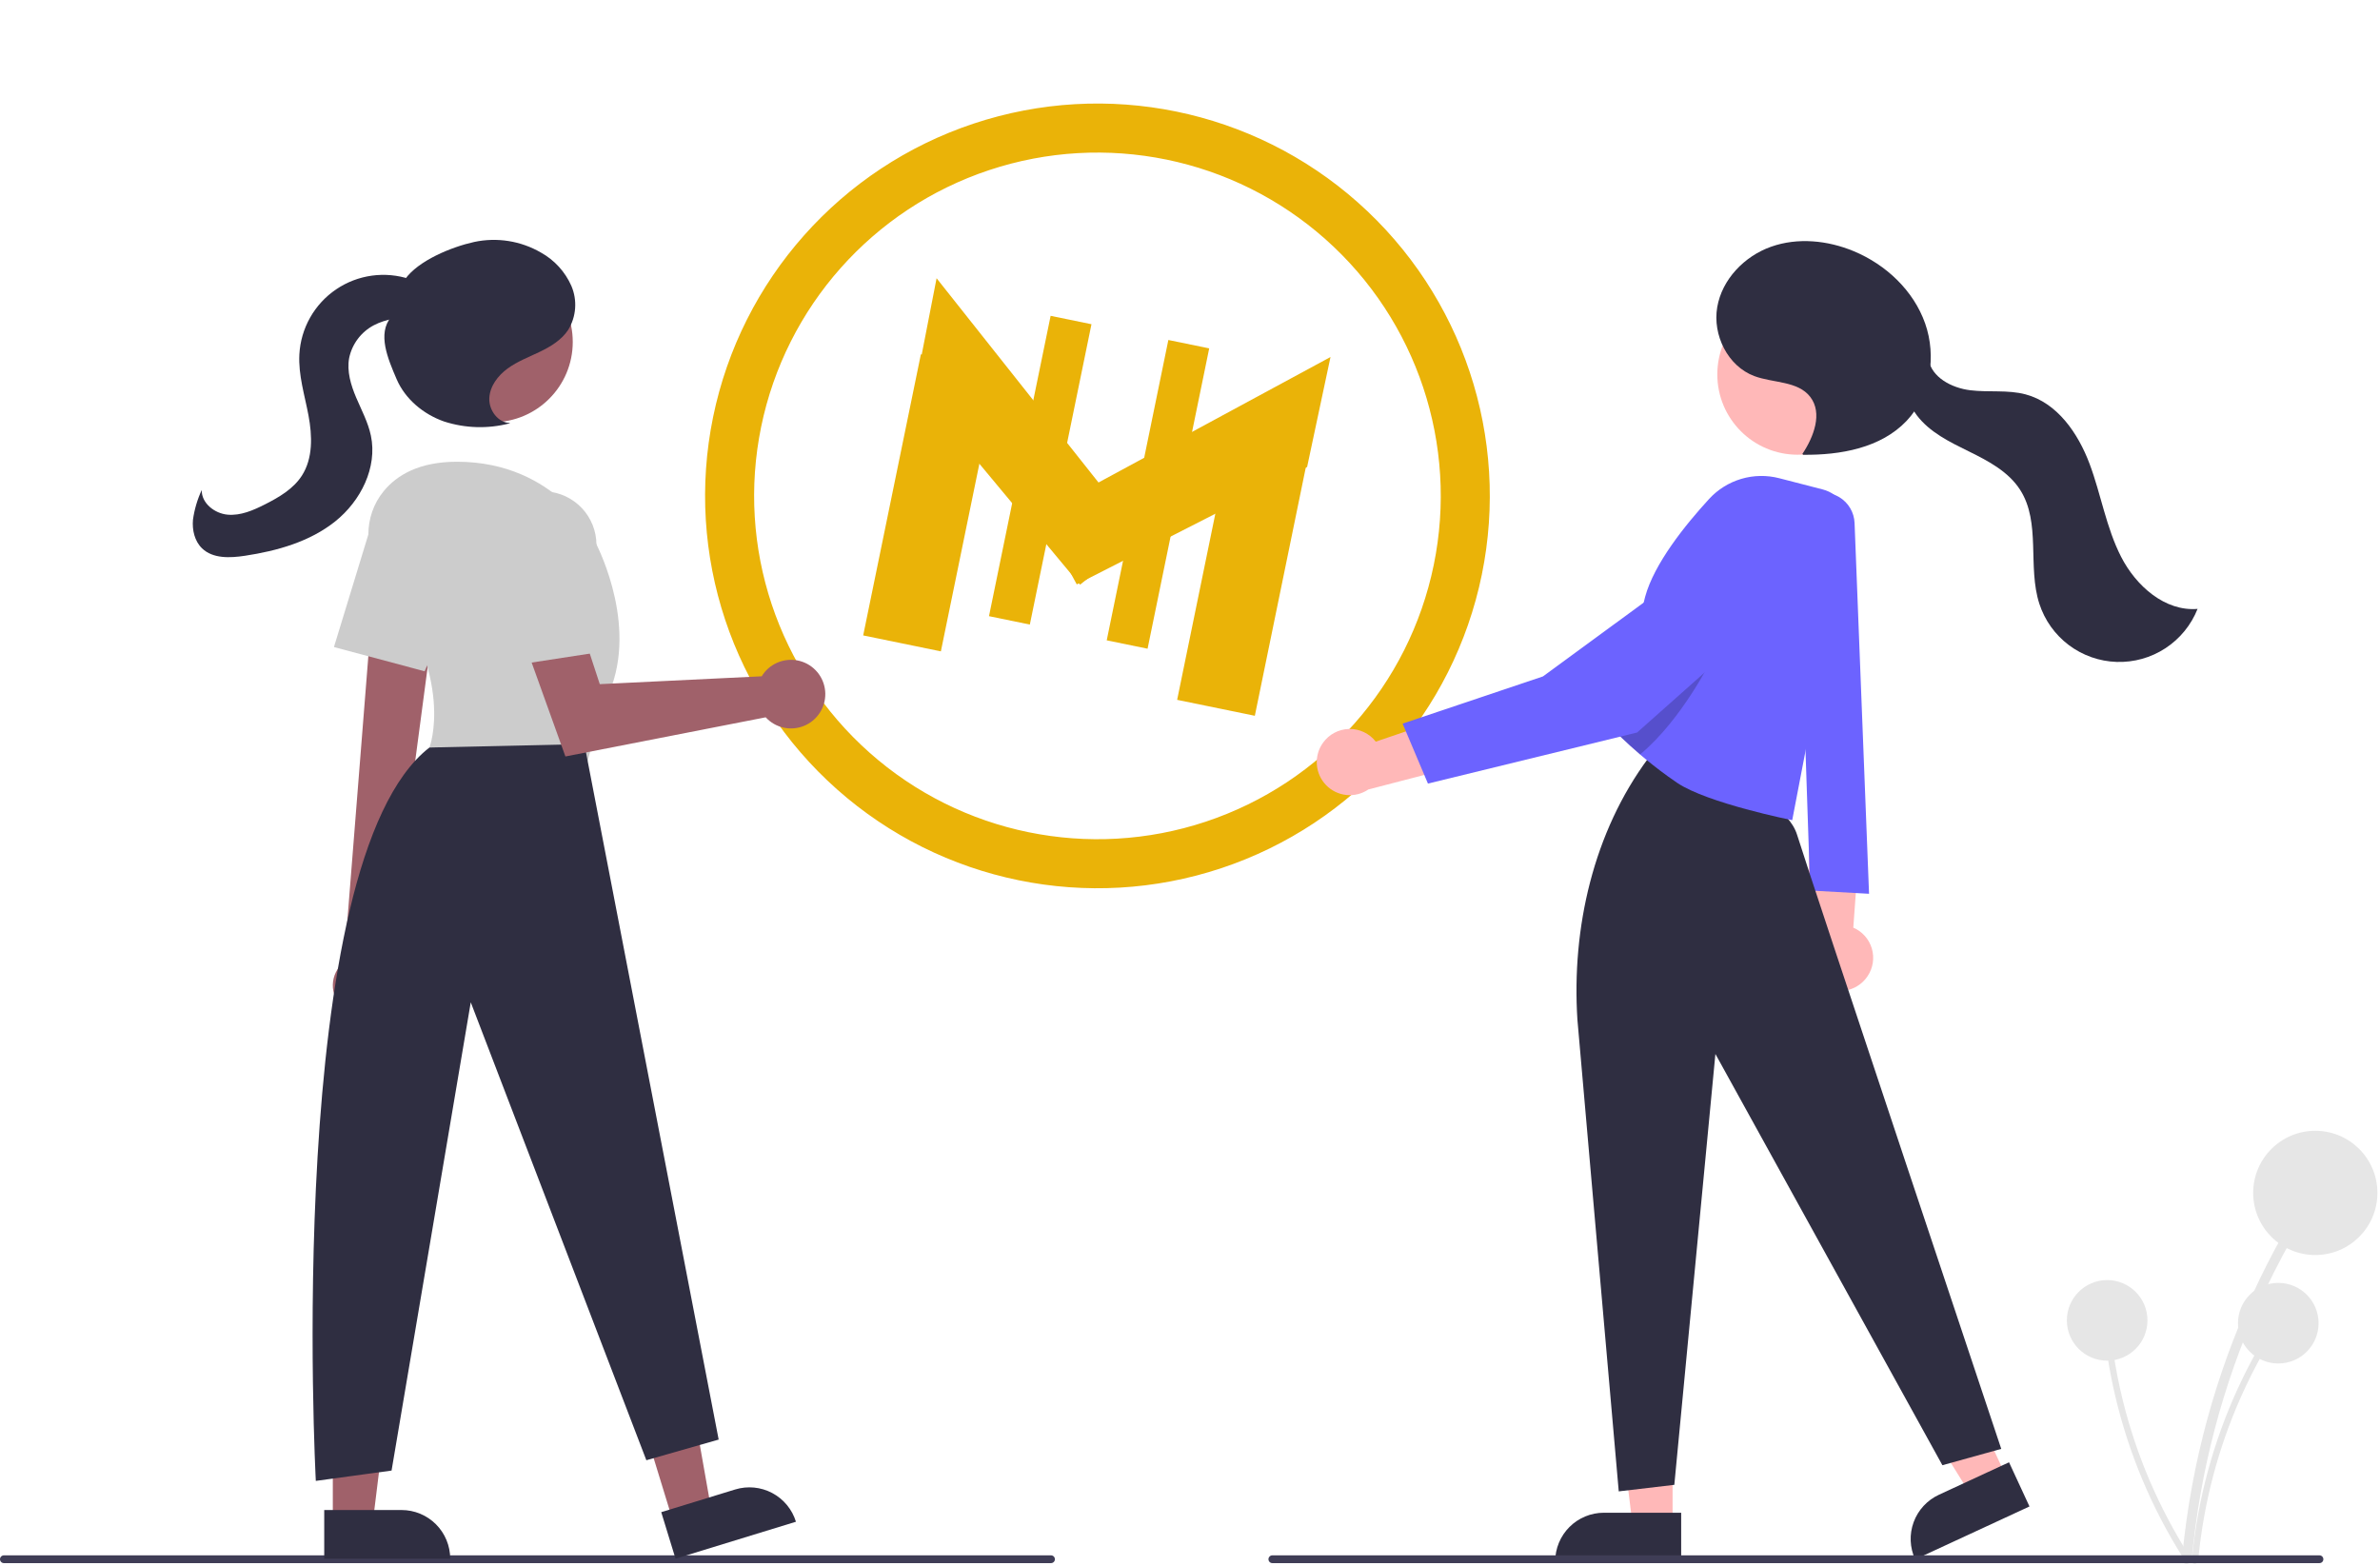 <svg width="728" height="479" viewBox="0 0 728 479" fill="none" xmlns="http://www.w3.org/2000/svg">
<g clip-path="url(#clip0_21_41)">
<rect x="281.679" y="108.38" width="24.259" height="87.782" transform="rotate(11.596 281.679 108.38)" fill="#eab308"/>
<path d="M280.01 118.361L286.485 85.113L349.048 164.036L330.366 178.845L280.01 118.361Z" fill="#eab308"/>
<path d="M406.976 109.21L399.823 142.842L329.364 178.761L317.825 157.423L406.976 109.21Z" fill="#eab308"/>
<circle cx="335.69" cy="151.69" r="112.516" transform="rotate(11.596 335.69 151.69)" stroke="#eab308" stroke-width="15"/>
<path d="M377.713 128.086L401.477 132.962L383.832 218.952L360.068 214.076L377.713 128.086Z" fill="#eab308"/>
<rect x="321.368" y="96.611" width="12.755" height="93.784" transform="rotate(11.596 321.368 96.611)" fill="#eab308"/>
<rect x="357.38" y="104" width="12.755" height="93.784" transform="rotate(11.596 357.38 104)" fill="#eab308"/>
<path d="M404.68 227.212C405.589 225.934 406.784 224.886 408.17 224.151C409.556 223.417 411.095 223.017 412.663 222.982C414.231 222.948 415.785 223.281 417.202 223.954C418.619 224.627 419.858 225.622 420.822 226.86L454.656 215.36L449.965 233.327L418.555 241.493C416.589 242.826 414.216 243.423 411.853 243.181C409.49 242.939 407.287 241.872 405.632 240.168C403.977 238.465 402.974 236.232 402.8 233.863C402.626 231.494 403.292 229.139 404.68 227.212Z" fill="#FFB8B8"/>
<path d="M670.431 476.923C672.925 450.07 679.811 423.809 690.816 399.188C693.883 392.337 697.259 385.636 700.944 379.086C701.89 377.4 699.3 375.886 698.353 377.572C684.954 401.428 675.567 427.325 670.567 454.227C669.176 461.739 668.131 469.305 667.431 476.923C667.254 478.845 670.255 478.833 670.431 476.923Z" fill="#E6E6E6"/>
<path d="M708.209 383.897C718.703 383.897 727.209 375.39 727.209 364.897C727.209 354.404 718.703 345.897 708.209 345.897C697.716 345.897 689.209 354.404 689.209 364.897C689.209 375.39 697.716 383.897 708.209 383.897Z" fill="#E6E6E6"/>
<path d="M672.375 477.428C673.992 460.007 678.46 442.97 685.599 426.997C687.589 422.552 689.779 418.205 692.17 413.956C692.289 413.734 692.318 413.474 692.25 413.231C692.182 412.987 692.022 412.78 691.804 412.653C691.586 412.525 691.327 412.488 691.082 412.548C690.836 412.607 690.624 412.76 690.489 412.974C681.796 428.451 675.707 445.251 672.463 462.704C671.561 467.577 670.883 472.485 670.429 477.428C670.313 478.674 672.26 478.667 672.375 477.428Z" fill="#E6E6E6"/>
<path d="M696.883 417.077C703.691 417.077 709.209 411.559 709.209 404.751C709.209 397.944 703.691 392.425 696.883 392.425C690.076 392.425 684.557 397.944 684.557 404.751C684.557 411.559 690.076 417.077 696.883 417.077Z" fill="#E6E6E6"/>
<path d="M669.918 476.264C660.479 461.533 653.523 445.352 649.328 428.367C648.163 423.638 647.216 418.864 646.487 414.043C646.445 413.794 646.308 413.571 646.105 413.422C645.901 413.272 645.648 413.207 645.397 413.241C645.147 413.274 644.92 413.404 644.763 413.602C644.607 413.8 644.533 414.051 644.558 414.302C647.223 431.852 652.755 448.845 660.932 464.6C663.218 468.998 665.702 473.285 668.384 477.461C669.06 478.515 670.59 477.311 669.918 476.264Z" fill="#E6E6E6"/>
<path d="M644.542 416.212C651.35 416.212 656.869 410.693 656.869 403.886C656.869 397.078 651.35 391.56 644.542 391.56C637.735 391.56 632.216 397.078 632.216 403.886C632.216 410.693 637.735 416.212 644.542 416.212Z" fill="#E6E6E6"/>
<path d="M571.31 298.525C572.119 297.298 572.65 295.908 572.864 294.454C573.078 292.999 572.971 291.516 572.55 290.107C572.129 288.699 571.404 287.4 570.426 286.302C569.449 285.204 568.243 284.333 566.892 283.752L569.483 248.111L553.28 257.183L553.304 289.638C552.478 291.971 552.536 294.526 553.468 296.819C554.4 299.112 556.14 300.983 558.36 302.079C560.579 303.174 563.123 303.418 565.51 302.763C567.897 302.108 569.961 300.6 571.31 298.525Z" fill="#FFB8B8"/>
<path d="M567.279 159.979L571.709 273.397L553.709 272.397L549.709 153.397L553.505 151.611C554.95 150.931 556.54 150.62 558.134 150.704C559.727 150.789 561.276 151.267 562.64 152.096C564.004 152.924 565.141 154.078 565.951 155.454C566.76 156.829 567.217 158.384 567.279 159.979Z" fill="#6C63FF"/>
<path d="M511.612 466.235L499.352 466.234L493.52 418.946L511.614 418.947L511.612 466.235Z" fill="#FFB8B8"/>
<path d="M490.595 462.731H514.239V477.618H475.708C475.708 475.663 476.093 473.727 476.841 471.921C477.589 470.115 478.686 468.474 480.068 467.092C481.451 465.709 483.092 464.613 484.898 463.865C486.704 463.116 488.64 462.731 490.595 462.731Z" fill="#2F2E41"/>
<path d="M613.615 451.583L602.489 456.734L577.329 416.272L593.749 408.671L613.615 451.583Z" fill="#FFB8B8"/>
<path d="M593.071 457.234L614.527 447.301L620.781 460.811L585.816 476.997C584.157 473.414 583.989 469.319 585.35 465.613C586.711 461.907 589.488 458.893 593.071 457.234Z" fill="#2F2E41"/>
<path d="M482.502 311.908L495.146 456.197L512.146 454.197L524.71 322.397L594.146 448.197L612.146 443.197C612.146 443.197 554.21 269.897 549.71 255.397C544.777 239.502 505.71 233.397 505.71 233.397L504.21 231.897C487.423 254.495 480.699 283.815 482.502 311.908Z" fill="#2F2E41"/>
<path d="M549.859 139.093C563.424 139.093 574.42 128.096 574.42 114.532C574.42 100.967 563.424 89.971 549.859 89.971C536.294 89.971 525.298 100.967 525.298 114.532C525.298 128.096 536.294 139.093 549.859 139.093Z" fill="#FFB8B8"/>
<path d="M565.279 161.922L548.209 250.892C548.209 250.892 522.269 245.712 513.029 239.472C509.369 236.992 506.049 234.432 503.249 232.112C502.699 231.662 502.179 231.212 501.669 230.782C497.049 226.832 494.209 223.892 494.209 223.892C494.209 223.892 495.688 216.642 497.499 208.062C499.519 198.452 501.969 187.162 503.219 182.552C505.969 172.442 515.409 160.662 522.769 152.642C525.433 149.734 528.84 147.606 532.622 146.485C536.404 145.365 540.42 145.295 544.239 146.282L557.559 149.722C560.156 150.392 562.4 152.027 563.835 154.294C565.269 156.56 565.785 159.288 565.279 161.922Z" fill="#6C63FF"/>
<path opacity="0.2" d="M523.999 200.782C523.999 200.782 514.819 219.862 501.669 230.782C497.049 226.832 494.209 223.892 494.209 223.892C494.209 223.892 495.688 216.642 497.499 208.062C508.519 202.242 519.879 198.572 523.999 200.782Z" fill="black"/>
<path d="M540.279 165.857C539.372 165.395 538.425 165.019 537.448 164.733C535.454 164.186 533.355 164.143 531.34 164.608C529.325 165.072 527.457 166.029 525.903 167.393L471.945 206.916L429.031 221.351L436.785 239.692L500.761 224.068L543.19 186.36C544.651 184.96 545.757 183.232 546.417 181.32C547.078 179.407 547.274 177.365 546.989 175.362C546.705 173.359 545.948 171.453 544.781 169.8C543.614 168.147 542.071 166.796 540.279 165.857Z" fill="#6C63FF"/>
<path d="M551.313 138.867C554.808 133.634 557.567 126.379 553.718 121.401C549.919 116.486 542.426 117.21 536.608 115.036C528.504 112.007 523.804 102.487 525.27 93.96C526.735 85.434 533.58 78.366 541.734 75.474C549.887 72.582 559.082 73.522 567.067 76.853C576.896 80.952 585.328 88.883 588.864 98.929C592.399 108.975 590.509 121.037 583.174 128.759C575.31 137.037 562.969 139.243 551.552 139.109" fill="#2F2E41"/>
<path d="M589.881 109.907C590.882 115.498 597.015 118.673 602.652 119.371C608.289 120.069 614.12 119.174 619.607 120.64C629.281 123.225 635.662 132.528 639.174 141.906C642.686 151.283 644.244 161.404 648.807 170.317C653.37 179.231 662.217 187.089 672.196 186.255C670.241 191.177 666.815 195.375 662.386 198.278C657.957 201.181 652.74 202.646 647.447 202.475C642.154 202.303 637.043 200.503 632.812 197.319C628.58 194.135 625.433 189.724 623.801 184.686C620.136 173.369 624.344 159.873 617.933 149.852C614.386 144.307 608.26 141.045 602.354 138.139C596.447 135.233 590.248 132.25 586.288 126.992C582.328 121.733 581.537 113.429 586.417 109.011" fill="#2F2E41"/>
<path d="M709.485 478.144H389.191C388.875 478.144 388.572 478.019 388.349 477.796C388.125 477.572 388 477.27 388 476.954C388 476.638 388.125 476.335 388.349 476.112C388.572 475.888 388.875 475.763 389.191 475.763H709.485C709.8 475.763 710.103 475.888 710.327 476.112C710.55 476.335 710.675 476.638 710.675 476.954C710.675 477.27 710.55 477.572 710.327 477.796C710.103 478.019 709.8 478.144 709.485 478.144Z" fill="#3F3D56"/>
<path d="M321.485 478.144H1.191C0.875 478.144 0.572 478.019 0.349 477.796C0.125 477.572 0 477.27 0 476.954C0 476.638 0.125 476.335 0.349 476.112C0.572 475.888 0.875 475.763 1.191 475.763H321.485C321.8 475.763 322.103 475.888 322.327 476.112C322.55 476.335 322.675 476.638 322.675 476.954C322.675 477.27 322.55 477.572 322.327 477.796C322.103 478.019 321.8 478.144 321.485 478.144Z" fill="#3F3D56"/>
<path d="M205.801 465.134L217.522 461.537L209.226 414.618L191.928 419.927L205.801 465.134Z" fill="#A0616A"/>
<path d="M243.465 465.483L206.63 476.788L202.262 462.556L224.865 455.619C228.64 454.461 232.72 454.849 236.208 456.699C239.696 458.549 242.306 461.709 243.465 465.483Z" fill="#2F2E41"/>
<path d="M101.803 465.403H114.063L119.895 418.115L101.801 418.116L101.803 465.403Z" fill="#A0616A"/>
<path d="M137.707 476.786L99.176 476.788L99.176 461.901L122.819 461.9C126.768 461.9 130.554 463.468 133.346 466.259C136.138 469.051 137.707 472.838 137.707 476.786Z" fill="#2F2E41"/>
<path d="M104.924 308.326C103.916 307.443 103.115 306.35 102.576 305.124C102.037 303.898 101.773 302.568 101.804 301.229C101.834 299.89 102.157 298.574 102.751 297.373C103.346 296.173 104.196 295.117 105.242 294.28L114.747 174.586L134.078 179.415L118.6 296.174C119.889 298.025 120.454 300.284 120.189 302.523C119.923 304.763 118.845 306.827 117.159 308.325C115.474 309.823 113.297 310.65 111.042 310.65C108.787 310.65 106.61 309.824 104.924 308.326Z" fill="#A0616A"/>
<path d="M150.634 129.162C164.199 129.162 175.195 118.166 175.195 104.601C175.195 91.036 164.199 80.04 150.634 80.04C137.07 80.04 126.073 91.036 126.073 104.601C126.073 118.166 137.07 129.162 150.634 129.162Z" fill="#A0616A"/>
<path d="M117.088 176.96C111.251 168.947 111.071 157.911 117.359 150.247C121.462 145.245 128.325 141.242 139.784 141.242C170.327 141.242 181.912 165.466 181.912 165.466C181.912 165.466 194.551 188.637 187.178 209.701C179.806 230.765 179.806 232.871 179.806 232.871L131.358 228.658C131.358 228.658 139.532 207.772 117.088 176.96Z" fill="#CCCCCC"/>
<path d="M102.148 197.928L112.585 163.782C113.284 161.496 114.477 159.391 116.078 157.616C117.68 155.842 119.653 154.44 121.856 153.511C124.059 152.583 126.439 152.149 128.828 152.241C131.217 152.334 133.557 152.95 135.682 154.045C139.368 155.955 142.191 159.195 143.577 163.108C144.963 167.021 144.809 171.316 143.147 175.12L129.878 205.338L102.148 197.928Z" fill="#CCCCCC"/>
<path d="M178.753 227.605L219.828 440.352L197.71 446.671L143.997 306.595L119.773 449.831L96.603 452.991C96.603 452.991 86.439 263.472 131.358 228.658L178.753 227.605Z" fill="#2F2E41"/>
<path d="M233.959 205.523C233.603 205.947 233.281 206.398 232.996 206.872L183.461 209.274L173.923 180.154L157.361 188.026L172.949 231.397L234.211 219.416C235.65 220.988 237.534 222.084 239.612 222.559C241.69 223.034 243.863 222.865 245.842 222.075C247.821 221.285 249.513 219.91 250.693 218.135C251.872 216.36 252.483 214.268 252.444 212.137C252.406 210.006 251.719 207.937 250.476 206.206C249.233 204.475 247.493 203.163 245.486 202.445C243.479 201.727 241.302 201.637 239.242 202.187C237.183 202.737 235.34 203.9 233.959 205.523Z" fill="#A0616A"/>
<path d="M149.898 168.525C149.619 166.15 149.864 163.743 150.617 161.474C151.37 159.205 152.613 157.129 154.257 155.393C155.9 153.657 157.905 152.303 160.13 151.427C162.355 150.551 164.745 150.174 167.131 150.323C171.274 150.589 175.161 152.421 178.004 155.447C180.846 158.473 182.432 162.466 182.439 166.618V199.62L154.07 203.985L149.898 168.525Z" fill="#CCCCCC"/>
<path d="M156.036 129.385C152.35 129.369 149.506 125.487 149.671 121.805C149.836 118.122 152.31 114.882 155.29 112.712C158.27 110.542 161.764 109.22 165.088 107.624C168.411 106.029 171.705 104.039 173.757 100.976C174.996 98.972 175.736 96.699 175.914 94.349C176.092 91.999 175.703 89.64 174.78 87.472C172.871 83.135 169.592 79.543 165.447 77.248C159.279 73.672 152.001 72.521 145.03 74.019C138.142 75.531 127.876 79.715 123.84 85.498L119.632 96.956C115.344 102.112 118.664 109.769 121.3 115.936C123.935 122.102 129.548 126.741 135.881 128.947C142.306 131.012 149.184 131.218 155.722 129.542" fill="#2F2E41"/>
<path d="M133.589 91.224C131.781 88.325 128.645 86.481 125.404 85.399C121.648 84.145 117.654 83.775 113.733 84.318C109.811 84.86 106.068 86.3 102.794 88.526C99.52 90.752 96.804 93.704 94.857 97.151C92.911 100.598 91.786 104.449 91.571 108.402C91.228 114.716 93.205 120.891 94.367 127.107C95.528 133.323 95.76 140.188 92.332 145.503C89.722 149.551 85.368 152.099 81.071 154.275C77.49 156.089 73.616 157.791 69.618 157.43C65.62 157.068 61.602 153.902 61.708 149.889C60.369 152.766 59.466 155.826 59.026 158.969C58.745 162.125 59.523 165.53 61.802 167.731C65.115 170.93 70.365 170.696 74.918 170.005C84.775 168.511 94.756 165.71 102.543 159.485C110.331 153.26 115.498 143.01 113.447 133.254C112.591 129.178 110.577 125.458 108.951 121.624C107.324 117.79 106.054 113.597 106.801 109.5C107.243 107.389 108.144 105.401 109.438 103.677C110.733 101.952 112.39 100.532 114.293 99.518C118.143 97.517 122.547 96.849 126.816 97.619C129.615 98.079 133.11 98.792 134.77 96.492C135.21 95.763 135.435 94.925 135.418 94.074C135.402 93.223 135.145 92.394 134.677 91.683C133.719 90.277 132.499 89.069 131.084 88.124" fill="#2F2E41"/>
</g>
<defs>
<clipPath id="clip0_21_41">
<rect width="727.21" height="478.36" fill="none"/>
</clipPath>
</defs>
</svg>
